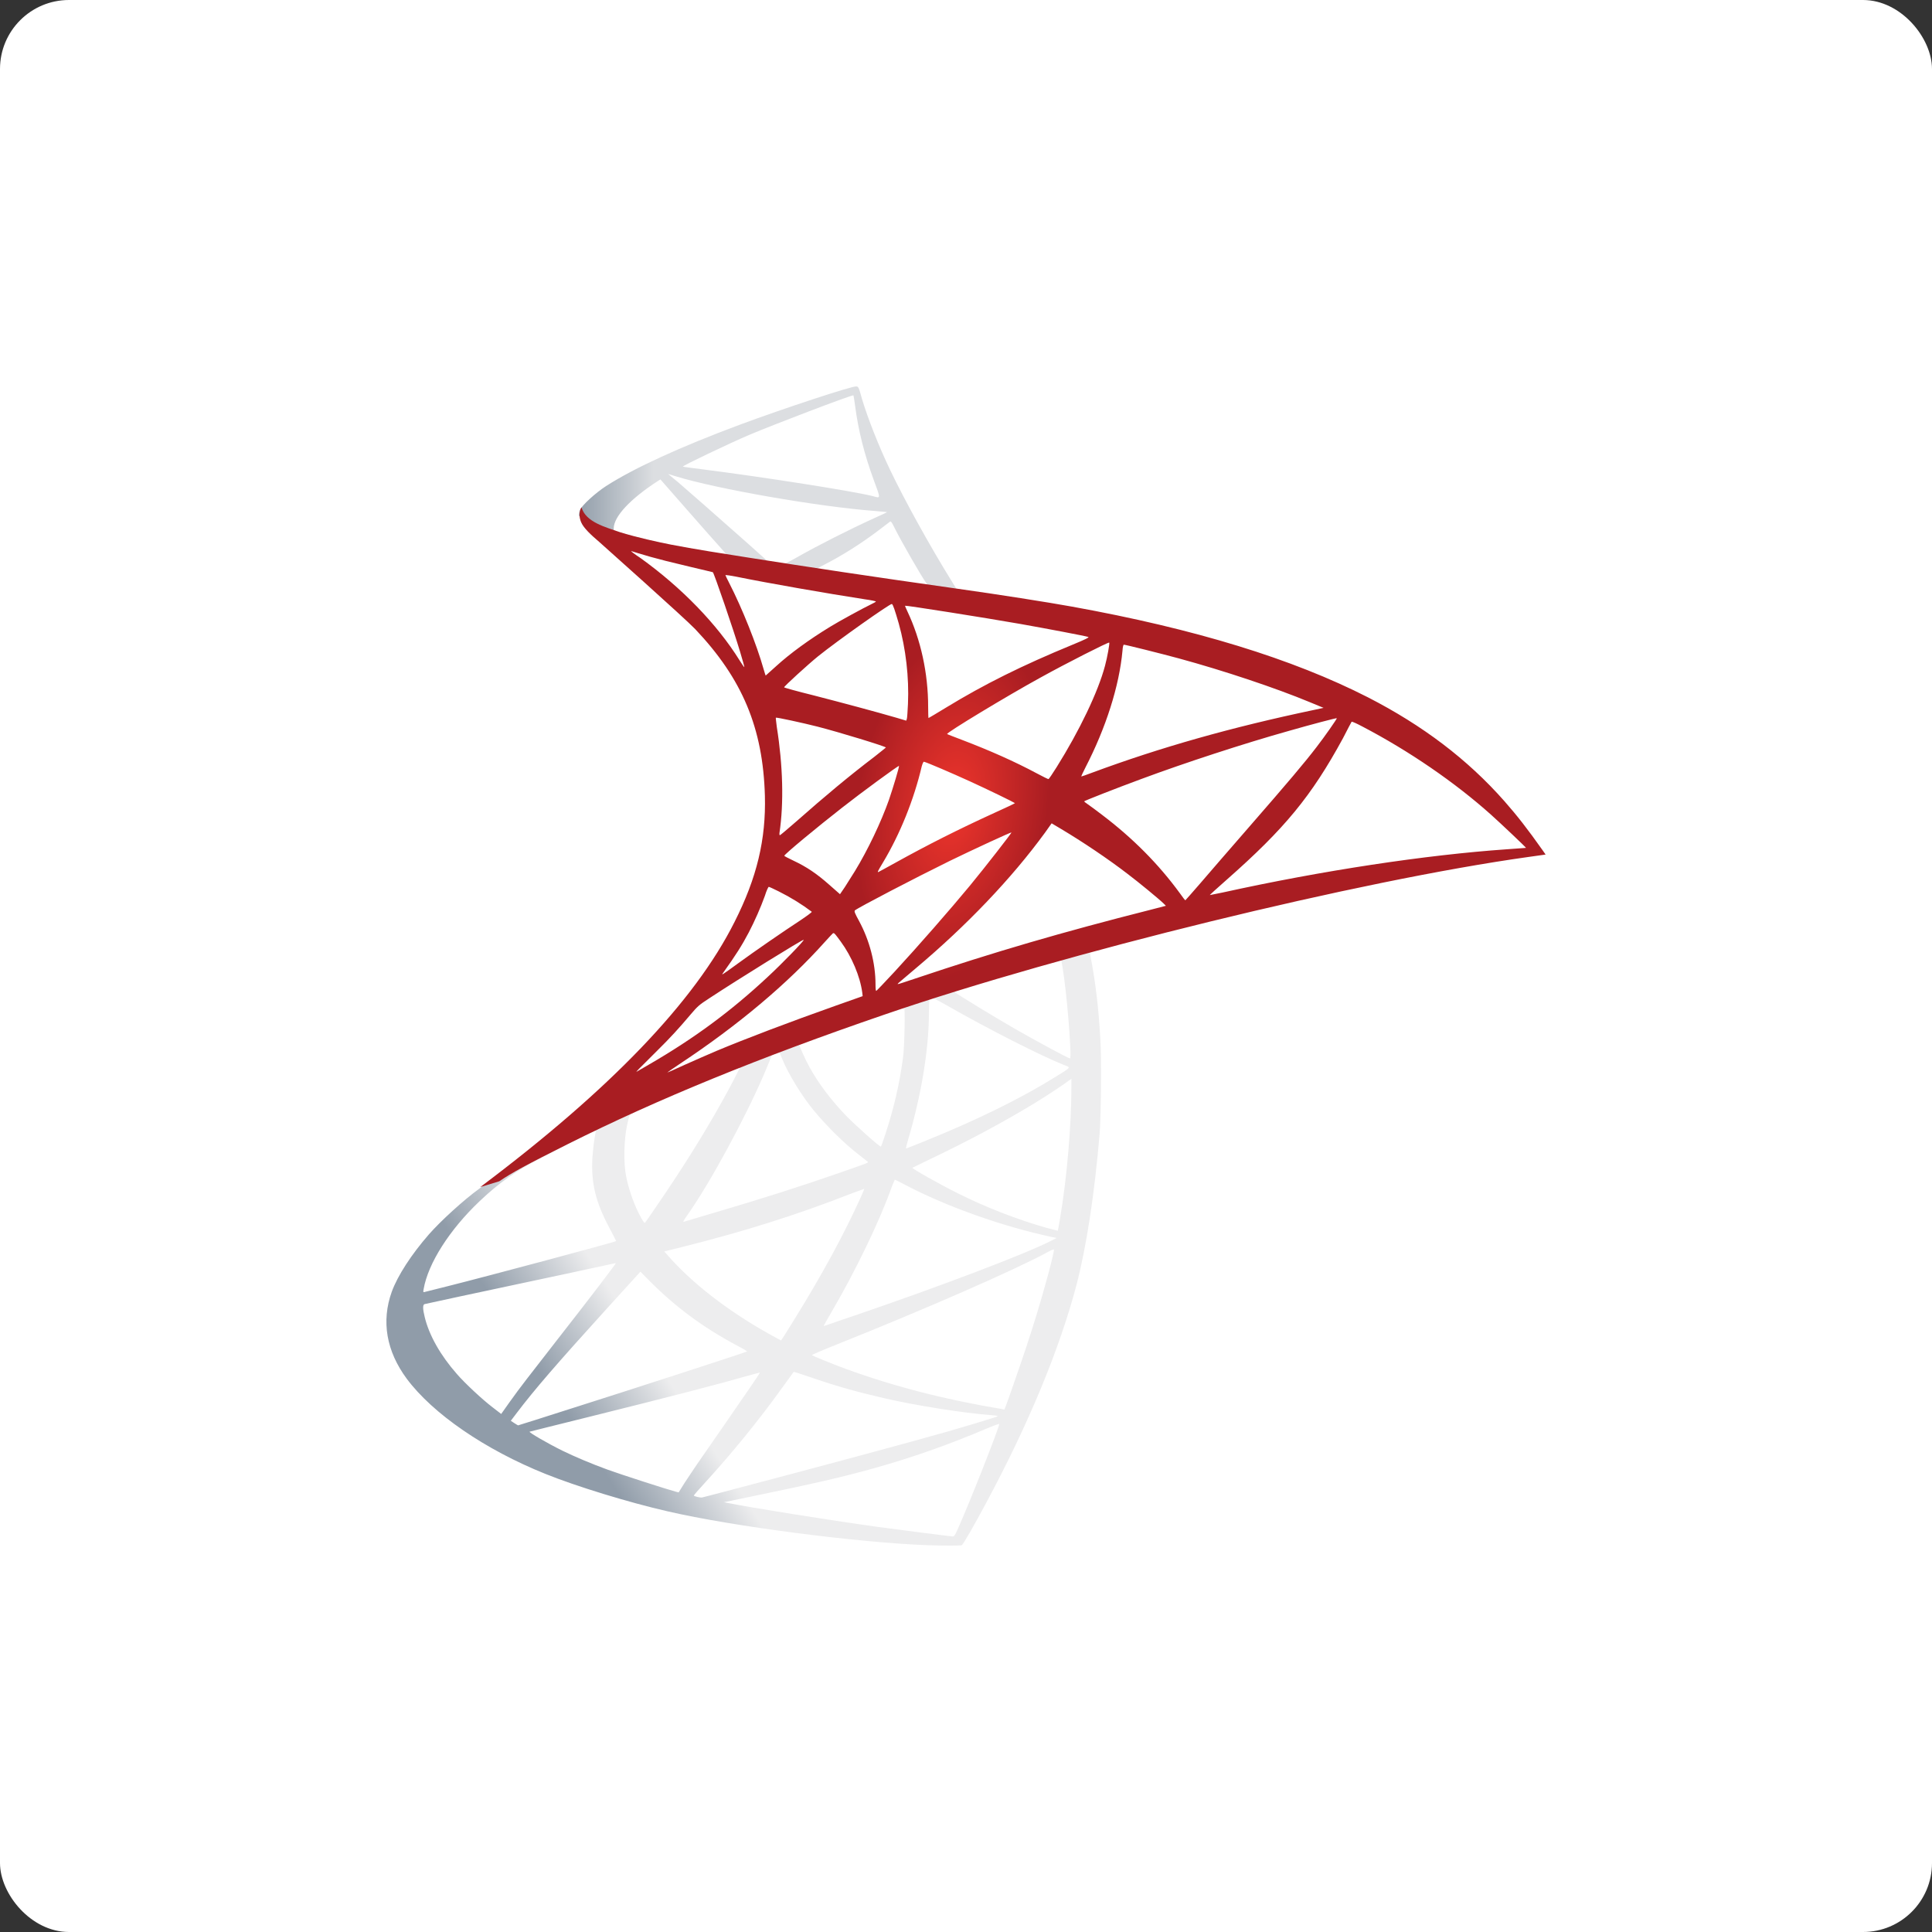 <svg width="140" height="140" viewBox="0 0 140 140" fill="none" xmlns="http://www.w3.org/2000/svg">
<rect x="0" y="0" width="140" height="140" fill="#333333" stroke="none"/>
<rect width="140" height="140" rx="5" fill="white"/>
<path d="M81.035 67.214L62.623 72.707L46.604 79.166L42.123 80.247C40.981 81.239 39.785 82.244 38.49 83.261C37.071 84.38 35.749 85.397 34.733 86.135C33.606 86.948 31.936 88.474 31.087 89.44C29.82 90.89 28.818 92.428 28.387 93.611C27.621 95.747 27.997 97.909 29.472 99.905C31.365 102.448 35.137 105.042 39.534 106.809C41.775 107.712 45.547 108.869 48.386 109.518C53.103 110.611 62.233 111.794 67.257 111.972C68.273 112.01 69.637 112.01 69.692 111.972C69.804 111.908 70.583 110.548 71.488 108.857C74.577 103.097 76.804 97.693 78.015 93.077C78.738 90.28 79.309 86.554 79.685 82.142C79.782 80.909 79.824 76.776 79.74 75.378C79.615 73.089 79.392 71.233 79.045 69.415C78.989 69.147 78.975 68.906 79.003 68.893C79.058 68.855 79.225 68.804 81.494 68.206L81.035 67.215V67.215H81.035V67.214ZM76.832 69.465C76.999 69.465 77.444 73.368 77.555 75.835C77.584 76.357 77.569 76.7 77.542 76.7C77.43 76.7 75.19 75.492 73.59 74.577C72.198 73.776 69.553 72.173 69.136 71.868C68.997 71.779 69.01 71.767 70.152 71.411C72.086 70.813 76.679 69.465 76.832 69.465ZM67.452 72.288C67.577 72.288 67.897 72.453 68.663 72.885C71.529 74.526 75.426 76.509 77.096 77.171C77.611 77.374 77.667 77.298 76.484 78.035C73.951 79.612 70.792 81.163 66.923 82.727C66.241 83.007 65.67 83.223 65.657 83.223C65.629 83.223 65.712 82.905 65.823 82.524C66.756 79.357 67.285 76.153 67.313 73.585C67.327 72.313 67.327 72.313 67.452 72.275C67.424 72.288 67.438 72.288 67.452 72.288ZM65.517 72.962C65.601 73.038 65.545 75.886 65.434 76.662C65.183 78.518 64.794 80.247 64.154 82.193C64.001 82.663 63.861 83.058 63.834 83.083C63.778 83.146 61.871 81.443 61.245 80.781C60.159 79.637 59.31 78.493 58.684 77.374C58.364 76.802 57.863 75.683 57.905 75.645C58.127 75.505 65.462 72.911 65.517 72.962ZM56.416 76.229C56.429 76.229 56.443 76.229 56.457 76.242C56.485 76.268 56.583 76.471 56.666 76.7C57.111 77.806 58.113 79.434 58.976 80.476C59.923 81.621 61.161 82.841 62.191 83.642C62.525 83.897 62.831 84.138 62.873 84.176C62.957 84.253 62.984 84.24 60.716 85.028C58.086 85.944 55.219 86.859 51.934 87.826C51.15 88.057 50.366 88.29 49.583 88.525C49.457 88.563 49.499 88.499 49.861 87.978C51.489 85.651 53.966 81.087 55.358 77.857C55.595 77.297 55.831 76.738 55.873 76.611C55.929 76.433 55.998 76.369 56.179 76.28C56.276 76.255 56.374 76.229 56.416 76.229ZM53.632 77.285C53.674 77.31 52.964 78.671 52.268 79.917C50.918 82.32 49.443 84.685 47.467 87.559C47.133 88.054 46.813 88.512 46.771 88.563C46.702 88.652 46.674 88.627 46.451 88.233C45.978 87.381 45.588 86.287 45.379 85.282C45.171 84.291 45.212 82.562 45.449 81.493C45.63 80.705 45.616 80.718 46.034 80.527C47.815 79.701 53.577 77.234 53.632 77.285ZM77.639 78.175V78.709C77.639 81.544 77.305 85.435 76.818 88.271C76.734 88.767 76.665 89.173 76.651 89.186C76.651 89.186 76.247 89.085 75.774 88.957C73.687 88.36 71.418 87.482 69.372 86.453C68.022 85.779 66.06 84.672 66.116 84.621C66.129 84.609 66.714 84.329 67.396 83.998C70.124 82.701 72.74 81.303 75.009 79.917C75.858 79.396 77.138 78.556 77.416 78.328L77.639 78.175ZM43.125 81.938C43.181 81.938 43.166 82.04 43.083 82.498C43.027 82.829 42.958 83.439 42.93 83.858C42.819 85.715 43.153 87.088 44.155 88.97C44.433 89.491 44.656 89.924 44.642 89.936C44.544 90.013 35.331 92.479 32.437 93.204C31.574 93.42 30.822 93.611 30.766 93.623C30.669 93.649 30.655 93.636 30.697 93.42C31.017 91.551 32.576 89.11 34.747 87.05C36.194 85.677 37.349 84.876 39.325 83.846C40.745 83.108 42.93 82.002 43.097 81.951C43.097 81.938 43.111 81.938 43.125 81.938ZM64.835 85.486C64.849 85.473 65.183 85.639 65.587 85.855C68.565 87.431 72.712 88.894 76.247 89.644L76.567 89.707L76.122 89.936C74.271 90.877 68.189 93.191 61.969 95.315C61.064 95.62 60.173 95.925 60.006 95.989C59.839 96.052 59.686 96.09 59.686 96.078C59.686 96.065 59.937 95.62 60.256 95.073C61.996 92.098 63.75 88.474 64.64 85.956C64.752 85.715 64.821 85.499 64.835 85.486ZM62.623 86.147C62.637 86.16 62.525 86.427 62.386 86.732C61.175 89.415 59.589 92.34 57.557 95.62C57.042 96.459 56.611 97.133 56.596 97.133C56.583 97.133 56.165 96.904 55.664 96.624C52.714 94.972 50.097 92.937 48.386 90.966L48.135 90.686L49.401 90.369C53.938 89.237 57.793 88.016 61.62 86.516C62.163 86.313 62.609 86.147 62.623 86.147ZM76.373 90.534C76.387 90.826 75.677 93.446 75.092 95.34C74.605 96.93 74.188 98.176 73.422 100.375C73.088 101.342 72.796 102.143 72.782 102.143C72.768 102.143 72.685 102.13 72.601 102.105C68.468 101.418 64.766 100.464 61.287 99.193C60.312 98.837 58.921 98.264 58.837 98.201C58.809 98.175 59.645 97.82 60.702 97.4C67.034 94.87 73.603 91.996 75.858 90.763C76.122 90.61 76.331 90.534 76.373 90.534ZM44.628 91.526C44.656 91.551 42.888 93.878 40.411 97.044C39.548 98.15 38.546 99.447 38.17 99.93C37.795 100.413 37.224 101.176 36.904 101.634L36.319 102.461L35.693 101.978C34.955 101.418 33.675 100.223 33.105 99.562C31.908 98.201 31.101 96.764 30.78 95.455C30.627 94.844 30.627 94.539 30.766 94.501C30.975 94.45 34.691 93.649 38.17 92.912C40.105 92.505 42.345 92.022 43.153 91.844C43.96 91.665 44.614 91.526 44.628 91.526ZM46.409 92.149L46.855 92.606C48.859 94.654 50.904 96.167 53.382 97.489C53.827 97.718 54.161 97.921 54.133 97.934C54.036 97.998 45.532 100.757 41.594 102.003C39.381 102.715 37.558 103.287 37.544 103.287C37.53 103.287 37.405 103.211 37.266 103.122L37.015 102.956L37.419 102.423C38.727 100.693 40.37 98.799 43.946 94.857L46.409 92.149ZM57.515 99.409C57.529 99.396 58.141 99.6 58.893 99.854C60.702 100.477 62.135 100.871 64.056 101.316C66.422 101.863 69.846 102.397 71.864 102.55C72.17 102.575 72.337 102.601 72.281 102.639C72.184 102.69 70.138 103.313 68.635 103.745C66.241 104.431 58.935 106.402 52.978 107.966C51.879 108.259 50.932 108.5 50.877 108.513C50.738 108.539 50.278 108.424 50.278 108.373C50.278 108.348 50.612 107.954 51.016 107.521C53.02 105.334 55.01 102.893 56.666 100.579C57.125 99.943 57.515 99.422 57.515 99.409ZM55.066 99.473C55.08 99.485 54.092 100.935 52.366 103.427C51.628 104.482 50.807 105.677 50.515 106.097C50.236 106.504 49.819 107.14 49.582 107.496L49.179 108.144L48.97 108.093C48.469 107.966 44.948 106.834 44.016 106.491C42.86 106.072 41.663 105.563 40.773 105.131C39.66 104.584 38.268 103.77 38.379 103.745C38.407 103.732 40.314 103.262 42.61 102.69C48.706 101.176 52.087 100.299 54.3 99.663C54.704 99.549 55.052 99.46 55.066 99.473ZM72.392 103.185H72.406C72.462 103.313 70.208 109.034 69.386 110.84C69.205 111.247 69.136 111.349 69.038 111.336C68.802 111.323 65.531 110.903 63.541 110.636C60.076 110.153 54.258 109.225 52.797 108.92L52.463 108.856L54.537 108.424C58.99 107.508 61.133 107.012 63.304 106.402C66.046 105.639 68.76 104.686 71.502 103.516C71.933 103.338 72.295 103.198 72.392 103.185Z" fill="url(#paint0_linear_1023_4672)"/>
<path d="M62.051 28.001C61.745 27.963 56.804 29.59 53.617 30.773C49.317 32.375 45.977 33.901 43.917 35.223C43.152 35.719 42.192 36.596 42.039 36.939C41.983 37.067 41.955 37.219 41.955 37.372L43.82 38.986L48.26 40.283L58.823 42.013L70.903 43.907L71.028 42.954C70.986 42.954 70.958 42.941 70.917 42.941L69.33 42.712L69.01 42.191C67.368 39.546 65.558 36.266 64.501 34.053C63.68 32.337 62.9 30.353 62.469 28.929C62.232 28.064 62.205 28.014 62.052 28.001V28.001H62.051V28.001ZM61.828 28.649H61.843C61.856 28.662 61.912 29.018 61.968 29.438C62.204 31.218 62.636 32.934 63.318 34.791C63.833 36.189 63.833 36.113 63.234 35.948C61.815 35.592 55.455 34.587 50.848 34.002C50.111 33.913 49.484 33.824 49.484 33.812C49.429 33.761 52.81 32.146 54.3 31.51C56.206 30.709 61.439 28.713 61.828 28.649ZM48.412 34.346L48.955 34.511C51.906 35.426 59.323 36.723 63.415 37.029C63.874 37.067 64.264 37.105 64.278 37.105C64.292 37.117 63.902 37.308 63.401 37.524C61.425 38.427 59.254 39.533 57.751 40.385C57.306 40.639 56.902 40.843 56.846 40.843C56.791 40.843 56.498 40.792 56.192 40.754L55.636 40.678L54.244 39.431C51.795 37.257 49.874 35.579 49.136 34.943L48.412 34.346ZM47.856 34.74L49.818 36.978C50.89 38.211 51.975 39.419 52.212 39.686C52.448 39.953 52.643 40.169 52.63 40.182C52.574 40.22 49.791 39.724 48.315 39.419C46.798 39.101 46.172 38.948 45.24 38.681L44.474 38.453V38.274C44.488 37.422 45.671 36.151 47.675 34.854L47.856 34.74ZM64.528 37.791C64.584 37.791 64.654 37.906 64.821 38.249C65.294 39.203 66.769 41.771 67.131 42.267C67.243 42.432 67.437 42.445 65.475 42.153C60.757 41.453 59.24 41.224 59.24 41.199C59.24 41.186 59.379 41.097 59.56 41.008C61.022 40.271 62.497 39.33 63.805 38.325C64.125 38.084 64.417 37.855 64.473 37.817C64.487 37.791 64.515 37.779 64.528 37.791Z" fill="url(#paint1_linear_1023_4672)"/>
<path d="M42.136 36.761C42.136 36.761 41.83 37.206 42.122 37.867C42.303 38.274 42.832 38.77 43.431 39.278C43.431 39.278 49.623 44.797 50.375 45.585C53.798 49.196 55.288 52.756 55.427 57.664C55.51 60.818 54.856 63.59 53.228 66.807C50.333 72.579 44.224 78.95 34.802 86.019L36.18 85.6C37.07 84.989 38.281 84.341 41.12 82.917C47.675 79.636 55.051 76.623 64.097 73.52C77.123 69.044 98.542 63.806 110.733 62.102L112 61.924L111.805 61.644C110.692 60.067 109.926 59.088 109.007 58.046C106.335 55.02 103.093 52.566 99.126 50.531C93.671 47.747 86.615 45.572 77.68 43.958C75.996 43.652 72.294 43.068 69.288 42.648C62.914 41.745 58.795 41.122 54.258 40.41C52.63 40.156 50.194 39.774 48.58 39.457C47.745 39.291 46.144 38.948 44.892 38.554C43.89 38.198 42.442 37.842 42.136 36.761ZM45.727 39.94C45.741 39.927 45.963 40.003 46.256 40.092C46.785 40.257 47.466 40.448 48.274 40.652C48.885 40.805 49.497 40.953 50.111 41.097C50.946 41.287 51.642 41.465 51.655 41.465C51.753 41.554 53.159 45.661 53.632 47.238C53.812 47.836 53.952 48.344 53.938 48.344C53.924 48.357 53.771 48.141 53.59 47.848C51.962 45.229 49.387 42.572 46.409 40.435C46.019 40.181 45.727 39.952 45.727 39.94ZM52.574 41.669C52.644 41.669 52.95 41.707 53.325 41.783C55.691 42.266 59.936 43.004 62.65 43.424C63.109 43.487 63.471 43.563 63.471 43.589C63.471 43.614 63.304 43.703 63.095 43.805C62.636 44.021 60.785 45.026 60.173 45.407C58.628 46.348 57.236 47.365 56.234 48.281C55.831 48.649 55.483 48.955 55.483 48.955C55.483 48.955 55.399 48.738 55.329 48.471C54.829 46.704 53.785 44.084 52.838 42.241C52.685 41.949 52.56 41.681 52.56 41.656C52.56 41.681 52.56 41.669 52.574 41.669ZM64.626 43.767C64.71 43.792 64.849 44.224 65.127 45.178C65.642 47.022 65.879 49.082 65.795 51.002C65.767 51.536 65.74 52.032 65.712 52.095L65.67 52.222L64.946 52.006C63.457 51.574 61.036 50.925 58.962 50.391C57.779 50.099 56.819 49.832 56.819 49.806C56.819 49.73 58.545 48.154 59.282 47.556C60.688 46.424 64.501 43.729 64.626 43.767ZM65.586 43.894C65.628 43.856 71.348 44.758 73.951 45.216C75.885 45.559 78.696 46.094 78.863 46.157C78.947 46.183 78.654 46.335 77.722 46.717C74.048 48.23 71.32 49.59 68.606 51.243C67.897 51.676 67.298 52.032 67.284 52.032C67.27 52.032 67.257 51.663 67.257 51.218C67.257 48.802 66.728 46.361 65.753 44.301C65.656 44.097 65.573 43.907 65.586 43.894ZM80.38 46.564C80.422 46.602 80.241 47.632 80.074 48.242C79.573 50.137 78.223 52.947 76.567 55.592C76.275 56.062 76.01 56.444 75.982 56.456C75.955 56.469 75.579 56.278 75.147 56.05C73.533 55.185 71.696 54.371 69.692 53.608C69.135 53.392 68.648 53.214 68.634 53.189C68.537 53.112 73.018 50.404 75.384 49.107C77.263 48.065 80.325 46.513 80.38 46.564ZM81.438 46.717C81.563 46.717 84.096 47.352 85.418 47.709C88.689 48.599 92.446 49.857 94.895 50.874L95.911 51.294L95.202 51.447C89.218 52.705 84.096 54.155 79.155 55.986C78.752 56.139 78.39 56.266 78.362 56.266C78.334 56.266 78.474 55.973 78.654 55.617C80.144 52.731 81.104 49.718 81.34 47.149C81.355 46.907 81.396 46.717 81.438 46.717ZM56.22 52.006C56.262 51.968 58.197 52.388 59.24 52.654C60.827 53.062 64.195 54.091 64.195 54.168C64.195 54.18 63.819 54.473 63.374 54.829C61.551 56.215 59.797 57.677 57.695 59.533C57.069 60.08 56.54 60.525 56.513 60.525C56.485 60.525 56.471 60.449 56.485 60.347C56.805 58.211 56.735 55.465 56.29 52.68C56.248 52.324 56.206 52.019 56.22 52.006ZM96.872 52.044C96.9 52.07 95.981 53.392 95.397 54.142C94.562 55.236 93.337 56.685 90.567 59.864C89.106 61.542 87.464 63.437 86.921 64.073C86.364 64.709 85.905 65.242 85.891 65.242C85.877 65.242 85.697 65.014 85.502 64.734C83.943 62.598 82.078 60.729 79.865 59.05C79.448 58.732 78.989 58.389 78.835 58.287C78.682 58.186 78.557 58.084 78.557 58.071C78.557 58.033 80.923 57.105 82.718 56.444C85.864 55.274 90.15 53.875 93.365 52.972C95.049 52.489 96.844 52.019 96.872 52.044ZM97.944 52.299C97.999 52.286 98.333 52.438 98.737 52.654C102.119 54.422 105.431 56.698 108.047 59.038C108.785 59.699 110.608 61.428 110.58 61.441C110.58 61.441 109.94 61.492 109.188 61.542C103.329 61.949 95.828 63.081 88.619 64.67C88.132 64.772 87.701 64.861 87.673 64.861C87.645 64.861 88.188 64.365 88.87 63.767C93.1 60.042 95.035 57.69 97.317 53.494C97.637 52.871 97.916 52.337 97.944 52.299C97.93 52.299 97.93 52.299 97.944 52.299ZM66.95 55.198C67.145 55.236 68.954 56.012 70.318 56.635C71.571 57.206 73.45 58.122 73.547 58.198C73.561 58.211 72.893 58.529 72.072 58.898C69.455 60.093 67.215 61.224 64.877 62.521C64.209 62.89 63.652 63.196 63.638 63.196C63.582 63.196 63.596 63.144 63.972 62.521C65.225 60.436 66.227 57.944 66.797 55.515C66.853 55.325 66.909 55.198 66.95 55.198ZM65.141 55.503C65.183 55.541 64.71 57.105 64.418 57.957C63.847 59.572 62.886 61.593 61.954 63.119C61.731 63.475 61.397 63.996 61.216 64.289L60.869 64.797L60.089 64.111C59.185 63.31 58.447 62.814 57.501 62.369C57.125 62.191 56.833 62.038 56.833 62.013C56.833 61.911 59.212 59.94 61.036 58.516C62.344 57.486 65.099 55.465 65.141 55.503ZM76.205 59.661L76.887 60.067C78.446 60.996 80.283 62.229 81.689 63.31C82.482 63.907 84.012 65.166 84.319 65.471L84.486 65.637L83.359 65.929C76.984 67.544 72.058 68.981 66.31 70.913C65.67 71.129 65.127 71.308 65.085 71.308C65.002 71.308 64.932 71.371 66.366 70.163C70.04 67.074 73.296 63.666 75.718 60.347L76.205 59.661ZM73.296 60.322C73.324 60.347 71.418 62.801 70.276 64.187C68.912 65.84 66.491 68.612 64.821 70.417C64.125 71.168 63.527 71.791 63.499 71.803C63.457 71.816 63.443 71.625 63.443 71.333C63.443 69.794 63.012 68.154 62.26 66.755C61.94 66.171 61.884 66.031 61.954 65.967C62.219 65.751 66.268 63.64 68.829 62.382C70.555 61.542 73.254 60.296 73.296 60.322ZM55.705 64.263C55.747 64.263 56.067 64.416 56.429 64.594C57.32 65.039 58.113 65.535 58.823 66.069C58.85 66.094 58.489 66.362 58.016 66.679C56.693 67.544 54.689 68.93 53.521 69.782C52.296 70.672 52.254 70.697 52.393 70.507C53.312 69.222 53.771 68.498 54.258 67.57C54.689 66.743 55.121 65.764 55.427 64.912C55.538 64.543 55.678 64.263 55.705 64.263ZM60.395 67.62C60.465 67.608 60.549 67.722 60.924 68.231C61.717 69.311 62.33 70.761 62.483 71.931L62.511 72.185L60.604 72.859C57.194 74.067 54.049 75.262 51.92 76.152C51.322 76.406 50.278 76.864 49.596 77.169C48.914 77.487 48.357 77.729 48.357 77.716C48.357 77.703 48.788 77.411 49.317 77.055C53.479 74.296 57.083 71.269 59.783 68.243C60.075 67.925 60.34 67.633 60.367 67.62L60.395 67.62ZM58.238 68.103C58.294 68.154 56.708 69.794 55.622 70.799C52.936 73.304 50.278 75.262 46.979 77.169C46.562 77.411 46.186 77.627 46.144 77.653C46.047 77.703 46.172 77.576 47.62 76.139C48.538 75.237 49.234 74.474 50.027 73.533C50.556 72.91 50.654 72.821 51.419 72.325C53.465 70.977 58.183 68.052 58.238 68.103Z" fill="url(#paint2_radial_1023_4672)"/>
<defs>
<linearGradient id="paint0_linear_1023_4672" x1="41.852" y1="103.691" x2="48.186" y2="99.595" gradientUnits="userSpaceOnUse">
<stop stop-color="#909CA9"/>
<stop offset="1" stop-color="#EDEDEE"/>
</linearGradient>
<linearGradient id="paint1_linear_1023_4672" x1="42.004" y1="35.929" x2="47.361" y2="35.929" gradientUnits="userSpaceOnUse">
<stop stop-color="#939FAB"/>
<stop offset="1" stop-color="#DCDEE1"/>
</linearGradient>
<radialGradient id="paint2_radial_1023_4672" cx="0" cy="0" r="1" gradientUnits="userSpaceOnUse" gradientTransform="translate(69.036 58.376) rotate(-172.186) scale(6.894 12.647)">
<stop stop-color="#EE352C"/>
<stop offset="1" stop-color="#A91D22"/>
</radialGradient>
</defs>
</svg>
